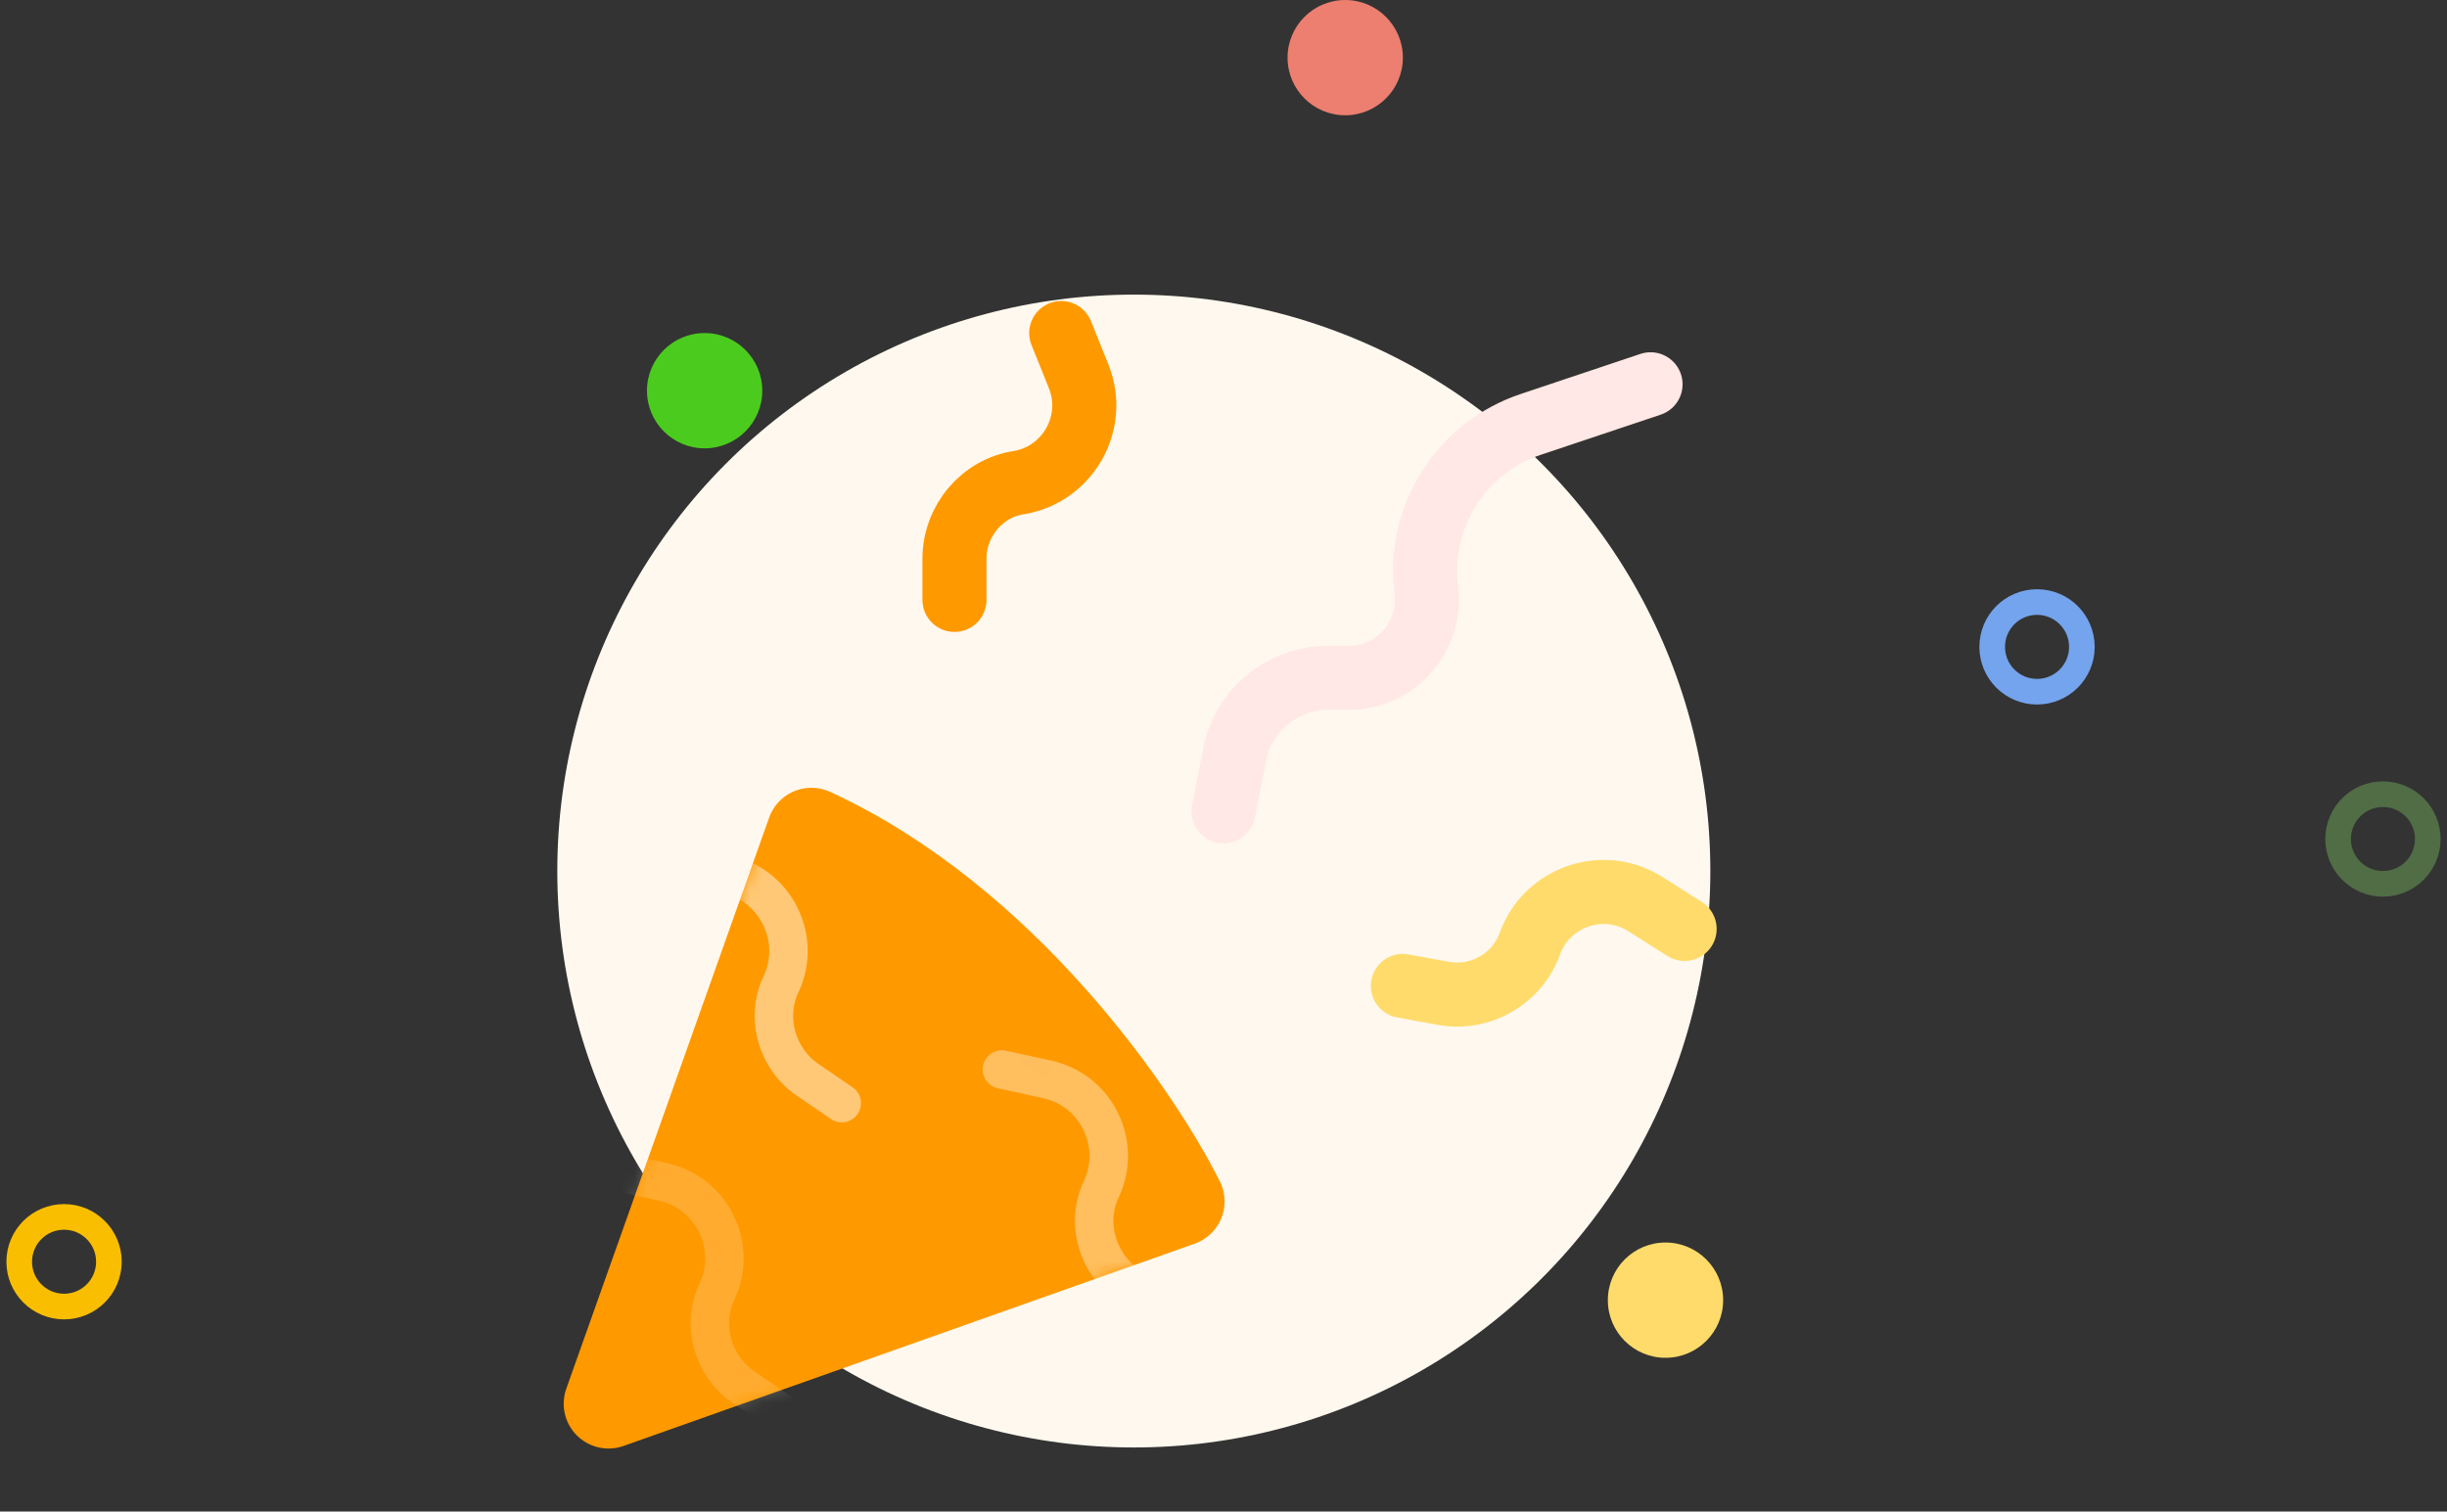 <svg width="191" height="118" viewBox="0 0 191 118" fill="none" xmlns="http://www.w3.org/2000/svg">
<rect x="0" y="0" width="191" height="118" fill="#333333" stroke="none"/>
<g id="finish">
<circle id="Ellipse 59" cx="88.5" cy="68" r="45" fill="#FFF8EE"/>
<g id="Vector">
<path d="M63.333 65L47.5 109.583L92.083 93.792" fill="#FF9900"/>
<path d="M63.333 65L47.5 109.583L92.083 93.792C88.722 87.056 78.266 71.867 63.333 65Z" stroke="#FF9900" stroke-width="7" stroke-linecap="round" stroke-linejoin="round"/>
</g>
<g id="Mask group">
<mask id="mask0_864_1704" style="mask-type:alpha" maskUnits="userSpaceOnUse" x="44" y="61" width="52" height="53">
<g id="Vector_2">
<path d="M63.333 65L47.5 109.583L92.083 93.792" fill="#FF9900"/>
<path d="M63.333 65L47.5 109.583L92.083 93.792C88.722 87.056 78.266 71.867 63.333 65Z" stroke="#FF9900" stroke-width="7" stroke-linecap="round" stroke-linejoin="round"/>
</g>
</mask>
<g mask="url(#mask0_864_1704)">
<path id="Vector_3" opacity="0.2" d="M48.2 91.489L51.797 92.28C55.555 93.131 57.589 97.245 56.001 100.752C54.7 103.396 55.612 106.642 58.055 108.31L60.704 110.119" stroke="#FFF8EE" stroke-width="3" stroke-linecap="round" stroke-linejoin="round"/>
<path id="Vector_4" opacity="0.5" d="M53.2 67.489L56.797 68.28C60.555 69.131 62.589 73.245 61.001 76.752C59.7 79.395 60.612 82.642 63.055 84.31L65.704 86.12" stroke="#FFF8EE" stroke-width="3" stroke-linecap="round" stroke-linejoin="round"/>
<path id="Vector_5" opacity="0.4" d="M78.2 83.489L81.797 84.28C85.555 85.131 87.589 89.245 86.001 92.752C84.7 95.395 85.612 98.642 88.055 100.31L90.704 102.119" stroke="#FFF8EE" stroke-width="3" stroke-linecap="round" stroke-linejoin="round"/>
</g>
</g>
<path id="Vector_6" d="M131.493 72.52L128.379 70.553C125.109 68.515 120.769 70.009 119.432 73.618C118.456 76.405 115.566 78.079 112.656 77.547L109.5 76.97" stroke="#FFDB6B" stroke-width="5" stroke-linecap="round" stroke-linejoin="round"/>
<path id="Vector_7" d="M128.833 30L119.5 33.125C116.843 34.01 114.576 35.79 113.087 38.161C111.597 40.532 110.977 43.347 111.333 46.125C111.75 49.708 108.958 52.916 105.292 52.916H103.708C100.125 52.916 97.042 55.416 96.375 58.916L95.5 63.333" stroke="#FFE8E5" stroke-width="5" stroke-linecap="round" stroke-linejoin="round"/>
<path id="Vector_8" d="M82.833 26L84.208 29.417C85.625 33 83.375 37 79.583 37.667C76.667 38.083 74.5 40.667 74.5 43.625V46.833" stroke="#FF9900" stroke-width="5" stroke-linecap="round" stroke-linejoin="round"/>
<circle id="Ellipse 53" cx="159" cy="50.5" r="3.5" stroke="#74A4ED" stroke-width="2"/>
<circle id="Ellipse 58" opacity="0.33" cx="186" cy="65.5" r="3.5" stroke="#8BE56C" stroke-width="2"/>
<circle id="Ellipse 54" cx="55" cy="30.5" r="4.5" fill="#4CCB1F"/>
<circle id="Ellipse 57" cx="5" cy="98.5" r="3.5" stroke="#FABE00" stroke-width="2"/>
<circle id="Ellipse 55" cx="130" cy="101.5" r="4.5" fill="#FFDB6B"/>
<circle id="Ellipse 56" cx="105" cy="4.5" r="4.5" fill="#EC7F70"/>
</g>
</svg>
